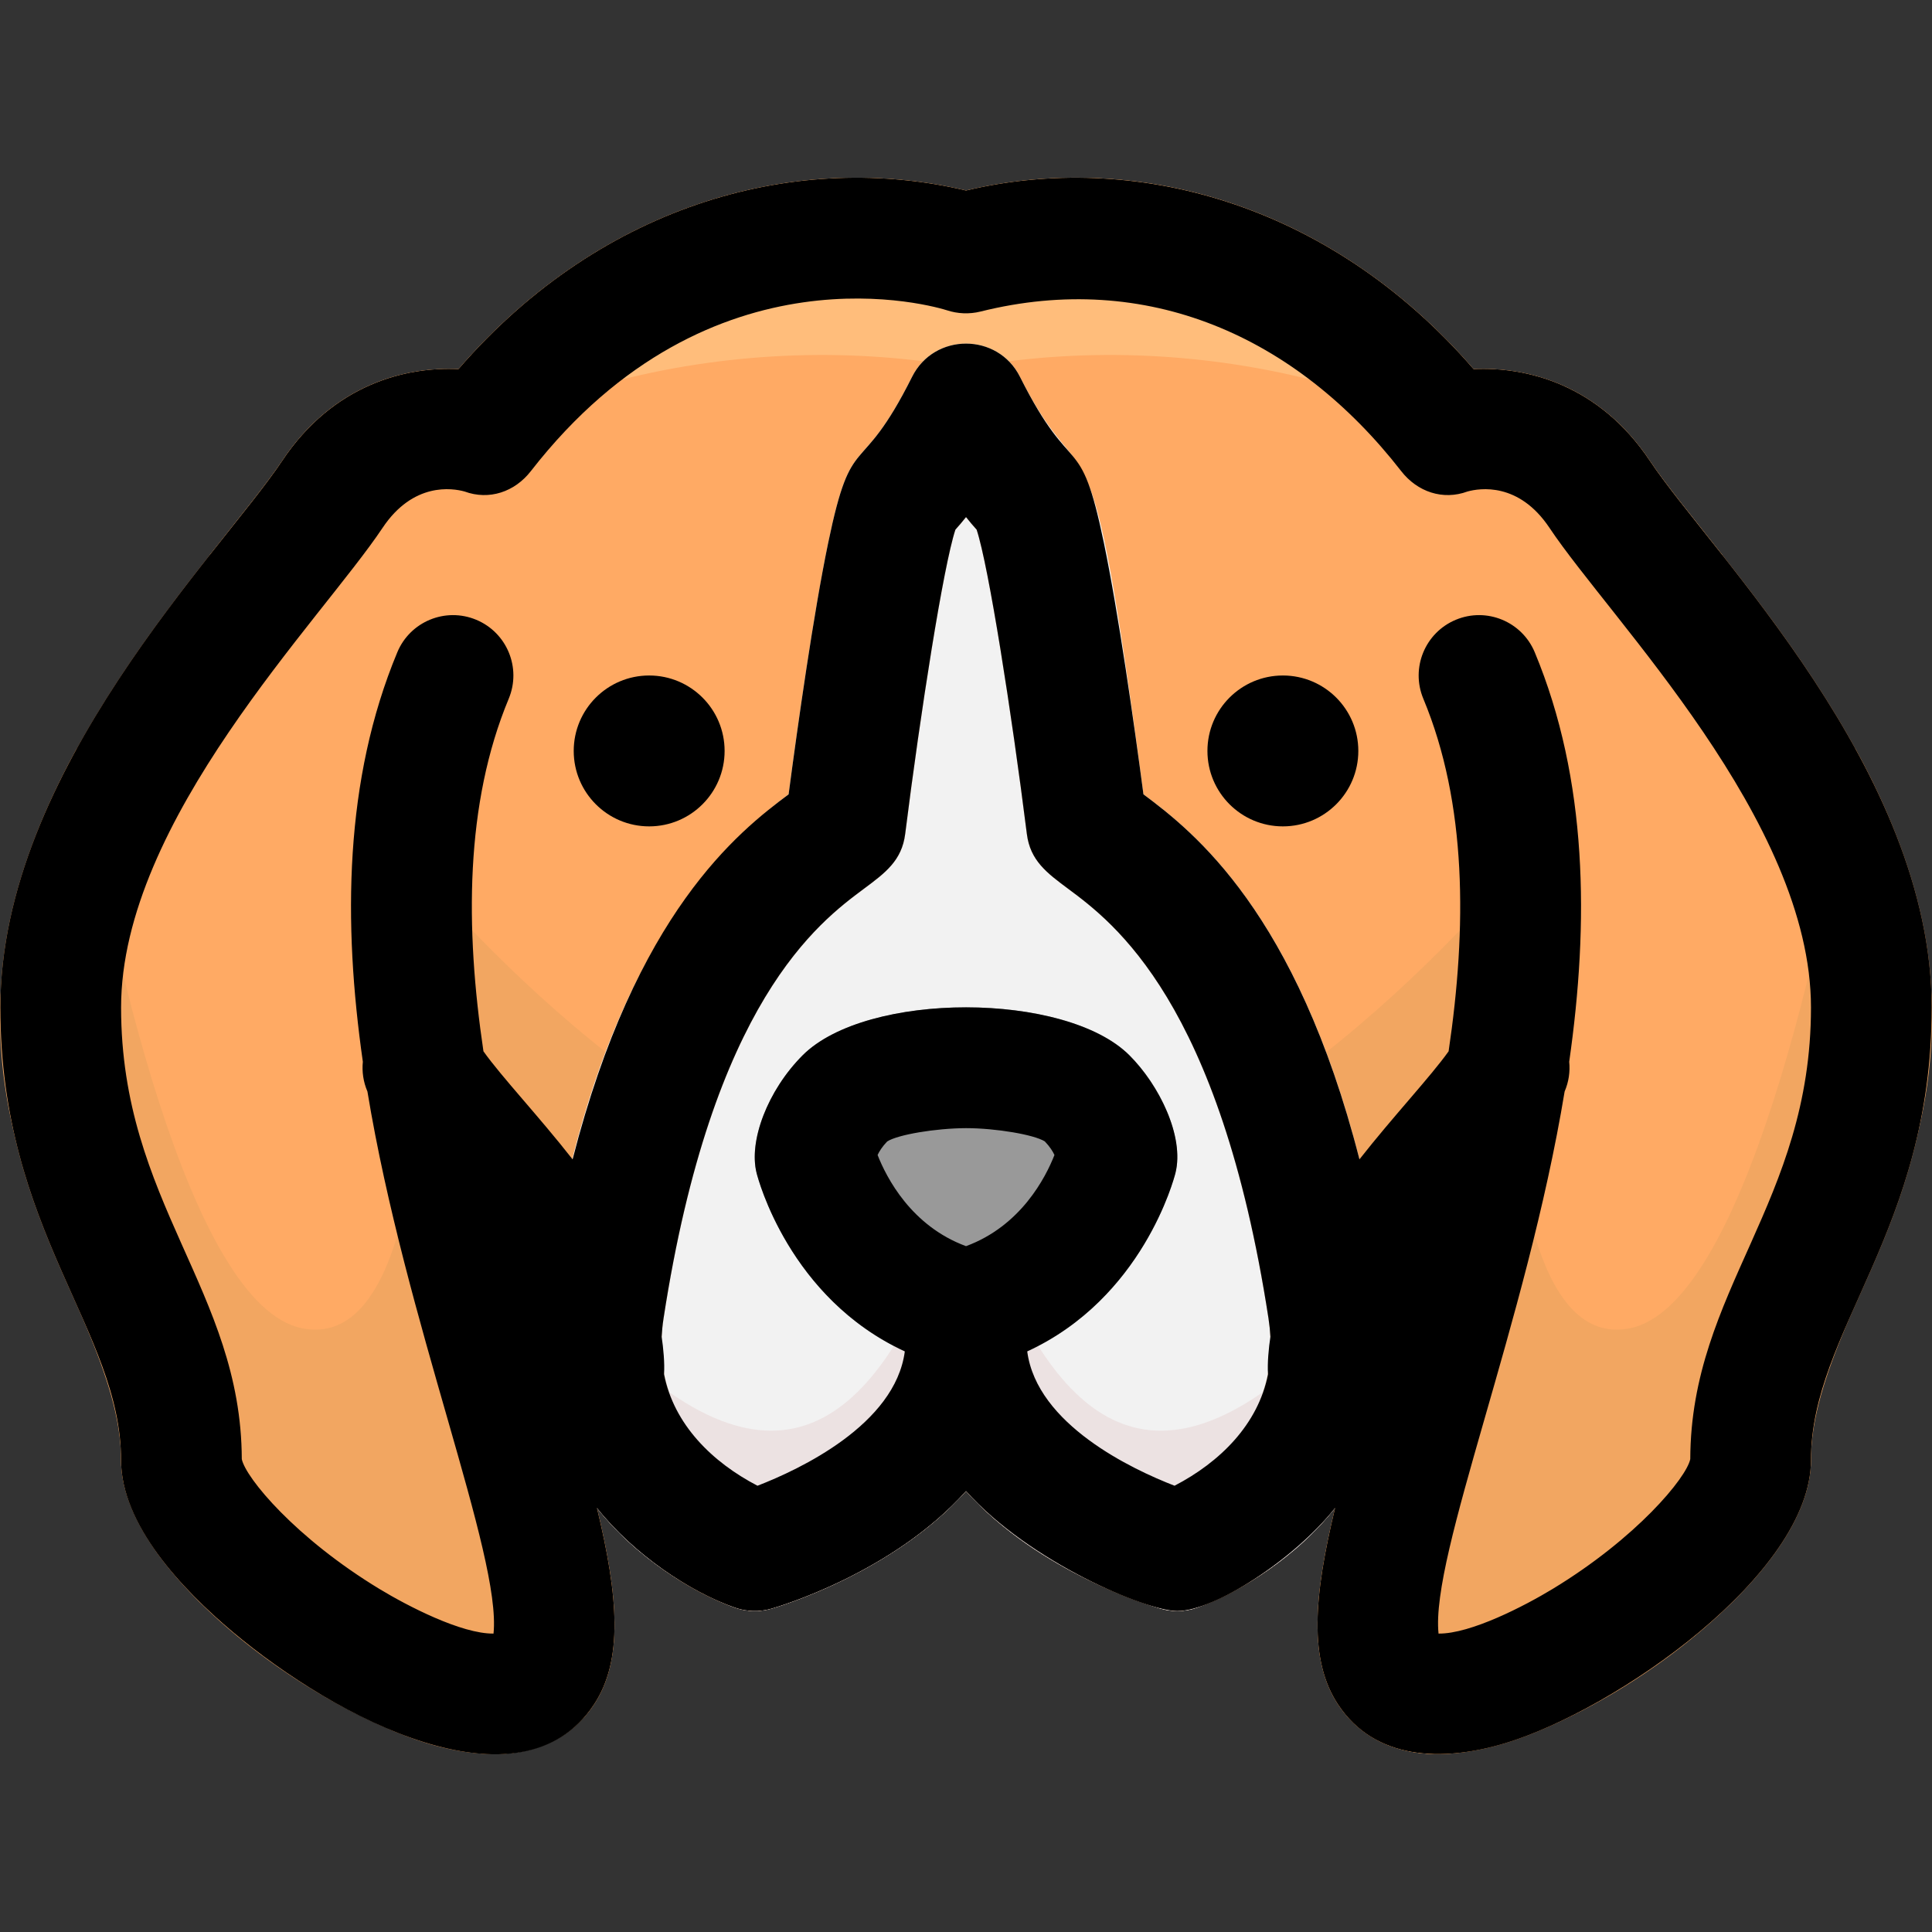 <svg id="Layer_1" enable-background="new 0 0 512.179 512.179" height="512" viewBox="0 0 512.179 512.179" width="512" xmlns="http://www.w3.org/2000/svg"><rect x="0" y="0" width="512.179" height="512.179" fill="#333333" stroke="none"/><path d="m512.095 267.08c0 59.396-32 85.6-32 120 0 30.195-51.7 66.155-81.02 75.03-16.815 5.086-34.545 4.457-44.29-10.16-7.89-11.84-6.48-28.85-.84-52.2-11.473 14.411-32.602 27.33-41.85 27.33-7.378 0-38.435-12.136-56-31.8-19.39 21.7-49.74 30.65-51.6 31.18-3.18.91-6.57.81-9.69-.28-11.855-4.184-26.534-13.836-36.56-26.43 5.64 23.35 7.05 40.36-.84 52.2-9.736 14.604-27.523 15.257-44.29 10.16-29.25-8.854-81.02-44.864-81.02-75.03 0-34.376-32-60.623-32-120 0-62.567 58.413-120.493 74.69-144.88 13.56-20.35 32.8-25.02 46.75-24.34 38.035-43.951 89.817-58.001 134.56-47.35 44.696-10.653 96.487 3.355 134.56 47.35 13.95-.68 33.19 3.99 46.75 24.34 16.193 24.261 74.69 82.207 74.69 144.88z" fill="#ffaa64"/><g fill="#ffbd7b"><path d="m147.285 461.18c-3.82 2.08-8.69 3.59-14.84 3.81-5.272-28.117-12.105-19.141 14.84-3.81z"/><path d="m379.745 464.99c-6.16-.22-11.03-1.73-14.85-3.8 27.022-15.468 20.102-24.206 14.85 3.8z"/><path d="m456.625 147.16c-8.46-2.01-16.73-2.57-23.92-2.3-49.477-43.564-117.243-58.129-176.61-47.35-59.036-10.708-126.844 3.532-176.61 47.35-7.19-.27-15.45.29-23.91 2.3 8.71-11.041 15.518-19.429 19.21-24.96 13.56-20.35 32.8-25.02 46.75-24.34 38.035-43.951 89.817-58.001 134.56-47.35 44.696-10.653 96.487 3.355 134.56 47.35 13.95-.68 33.19 3.99 46.75 24.34 3.983 5.968 11.6 15.261 19.22 24.96z"/></g><path d="m491.835 198.44c-8.55 50.81-29.6 147.66-59.74 153.69-40 8-32-120-32-120s-72 88-144 88-144-88-144-88 8 128-32 120c-30.14-6.03-51.19-102.88-59.74-153.69-51.861 94.106 11.74 143.782 11.74 188.64 0 32.873 64.865 77.94 98.76 77.94 15.1 0 22.89-7.58 26.55-13.07 7.89-11.84 6.48-28.85.84-52.2 10.001 12.563 24.789 22.276 36.56 26.43 3.12 1.09 6.51 1.19 9.69.28 1.86-.53 32.21-9.48 51.6-31.18 19.39 21.7 49.74 30.65 51.6 31.18 3.18.91 6.57.81 9.69-.28 11.855-4.184 26.534-13.836 36.56-26.43-5.64 23.35-7.05 40.36.84 52.2 3.66 5.49 11.45 13.07 26.55 13.07 34.03 0 98.76-45.241 98.76-77.94 0-44.859 63.576-94.581 11.74-188.64z" fill="#f2a661"/><path d="m367.905 344.64c-14.64-95.16-49.14-122.4-64.78-134.06-14.537-110.651-14.599-74.552-32.72-110.66-5.883-11.766-22.735-11.77-28.62 0-14.082 28.163-15.808 13.038-22.24 44.04-3.814 18.365-8.039 48.038-10.48 66.62-41.055 30.62-56.82 82.208-64.78 134.06-3.84 24.91 3.85 47.03 22.22 63.98 12.98 11.98 26.77 17.02 28.3 17.56 3.12 1.09 6.51 1.19 9.69.28 1.86-.53 32.21-9.48 51.6-31.18 19.39 21.7 49.74 30.65 51.6 31.18 3.331.948 6.691.772 9.69-.28 1.53-.54 15.32-5.58 28.3-17.56 18.37-16.95 26.06-39.07 22.22-63.98zm-56.53 49.23c-11.71-4.53-39.28-17.48-39.28-38.79 0-18.325-26.214-22.221-31.36-4.49-.42 1.42-.64 2.93-.64 4.49 0 21.32-27.6 34.27-39.28 38.79-17.847-9.242-28.014-24.077-24.91-44.36 12.93-84.01 41.1-104.95 53.12-113.9 5.657-4.191 10.046-7.45 10.95-14.54 4.05-32.3 10.12-71.02 13.3-80.65.96-1.06 1.9-2.18 2.82-3.34.92 1.16 1.86 2.28 2.82 3.34 3.18 9.63 9.25 48.35 13.3 80.65.903 7.083 5.293 10.35 10.95 14.54 12.02 8.95 40.19 29.89 53.12 113.9 3.104 20.179-7.034 35.095-24.91 44.36z" fill="#f2f2f2"/><path d="m311.375 393.87c-11.71-4.53-39.28-17.48-39.28-38.79 0-8.84-7.16-16-16-16s-16 7.16-16 16c0 21.32-27.6 34.27-39.28 38.79-17.884-9.261-28.013-24.111-24.91-44.36 12.93-84.01 41.1-104.95 53.12-113.9 5.657-4.191 10.046-7.45 10.95-14.54 4.05-32.3 10.12-71.02 13.3-80.65.96-1.06 1.9-2.18 2.82-3.34.92 1.16 1.86 2.28 2.82 3.34 3.18 9.63 9.25 48.35 13.3 80.65.903 7.083 5.293 10.35 10.95 14.54 12.02 8.95 40.19 29.89 53.12 113.9 3.104 20.179-7.034 35.095-24.91 44.36z" fill="#f2f2f2"/><path d="m367.905 344.64c-.64-4.17-1.32-8.21-2.04-12.12-4.98 9.42-13.29 23.64-29.77 35.61-42.245 30.645-64.337-6.418-80-56-15.598 49.376-37.664 86.712-80 56-16.48-11.97-24.79-26.19-29.77-35.61-.72 3.91-1.4 7.95-2.04 12.12-3.84 24.91 3.85 47.03 22.22 63.98 12.98 11.98 26.77 17.02 28.3 17.56 3.12 1.09 6.51 1.19 9.69.28 1.86-.53 32.21-9.48 51.6-31.18 19.39 21.7 49.74 30.65 51.6 31.18 3.18.91 6.57.81 9.69-.28 1.53-.54 15.32-5.58 28.3-17.56 18.37-16.95 26.06-39.07 22.22-63.98z" fill="#ece2e2"/><path d="m311.615 310.96c-.42 1.68-10.8 41.43-51.64 51.64-2.539.64-5.22.64-7.76 0-40.84-10.21-51.22-49.96-51.64-51.64-2.435-9.662 4.339-23.329 12.21-31.2 16.933-16.933 69.652-16.968 86.62 0 9.221 9.22 14.347 22.721 12.21 31.2z" fill="#999"/><path d="m437.408 122.2c-13.564-20.348-32.799-25.022-46.749-24.343-38.532-44.515-90.585-57.837-134.564-47.347-43.779-10.442-95.87 2.646-134.563 47.346-13.943-.677-33.185 3.998-46.749 24.343-16.177 24.264-74.688 82.186-74.688 144.876 0 59.379 32 85.61 32 120 0 17.079 16.101 34.199 29.606 45.553 27.343 22.987 76.205 48.577 95.706 19.322 7.892-11.837 6.477-28.848.837-52.198 9.891 12.438 24.762 22.295 36.564 26.424 3.12 1.092 6.502 1.192 9.682.283 1.869-.534 32.211-9.476 51.604-31.178 16.883 18.893 47.821 31.794 56 31.794 9.856 0 30.898-13.551 41.851-27.323-5.64 23.35-7.055 40.361.837 52.198 9.726 14.589 27.445 15.264 44.295 10.162 29.277-8.864 81.018-44.869 81.018-75.037 0-34.377 32-60.61 32-120 0-62.684-58.459-120.536-74.687-144.875zm-181.313 208.159c-14.537-5.355-21.099-18.192-23.442-24.167.447-.955 1.22-2.217 2.548-3.591 2.793-1.798 12.83-3.499 20.895-3.526 7.894 0 18.105 1.733 20.895 3.526 1.328 1.374 2.101 2.636 2.548 3.591-2.345 5.975-8.906 18.812-23.444 24.167zm55.278 63.512c-11.116-4.305-36.506-16.197-39.053-35.625 30.635-14.134 38.923-45.788 39.298-47.29 2.428-9.709-4.368-23.353-12.209-31.194-16.903-16.903-69.628-16.999-86.627 0-9.353 9.352-14.317 22.762-12.209 31.194.375 1.502 8.663 33.156 39.298 47.29-2.549 19.441-27.97 31.335-39.055 35.628-11.927-6.195-22.165-16.184-24.781-29.598.211-2.849-.193-7.053-.631-9.893.087-1.591.25-3.214.505-4.875 12.925-84.006 41.093-104.953 53.121-113.897 5.659-4.208 10.053-7.464 10.94-14.542 4.058-32.299 10.128-71.019 13.31-80.653.956-1.06 1.896-2.178 2.815-3.333.919 1.155 1.859 2.274 2.815 3.333 3.181 9.631 9.251 48.352 13.31 80.653.887 7.074 5.287 10.338 10.94 14.542 12.028 8.944 40.196 29.891 53.121 113.897.255 1.658.42 3.277.507 4.865-.438 2.834-.846 7.072-.632 9.916-2.61 13.351-12.798 23.36-24.783 29.582zm136.722-7.056c-1.022 4.975-14.283 20.963-36.545 34.454-7.299 4.423-21.656 11.898-30.19 11.801-2.174-20.775 23.321-82.354 33.426-143.706 1.1-2.565 1.481-5.271 1.215-7.89 5.268-36.795 4.945-74.757-9.136-108.553-3.398-8.156-12.765-12.015-20.924-8.615-8.156 3.399-12.014 12.766-8.615 20.923 11.595 27.827 11.556 60.784 6.705 93.475-4.757 6.695-14.765 17.329-23.635 28.645-16.748-65.443-43.904-86.805-57.267-96.767-2.481-18.822-6.627-48.03-10.479-66.618-6.396-30.85-8.044-15.764-22.243-44.044-5.882-11.766-22.732-11.781-28.621 0-14.081 28.16-15.825 13.086-22.243 44.044-3.852 18.588-7.998 47.794-10.479 66.618-13.363 9.962-40.519 31.324-57.267 96.767-9.02-11.507-18.806-21.849-23.635-28.645-4.851-32.69-4.89-65.647 6.705-93.475 3.398-8.157-.459-17.524-8.615-20.923-8.162-3.399-17.525.459-20.924 8.615-14.081 33.796-14.405 71.758-9.136 108.553-.266 2.619.115 5.325 1.215 7.89 10.058 61.071 35.589 123.032 33.426 143.706-8.531.097-22.885-7.373-30.19-11.801-22.262-13.491-35.522-29.479-36.545-34.454-.129-44.625-32-68.043-32-119.74 0-49.541 52.994-102.647 69.313-127.125 8.12-12.18 18.487-10.55 21.743-9.653 6.527 2.406 13.294.104 17.574-5.399 47.949-61.653 107.782-43.449 110.392-42.616 2.717.888 5.835 1.057 8.831.307 43.973-10.966 83.575 6.386 111.515 42.309 4.282 5.504 11.048 7.804 17.574 5.399 3.256-.896 13.621-2.528 21.743 9.653 16.262 24.393 69.313 77.566 69.313 127.125-.001 51.77-31.871 75.01-32.001 119.74z"/><circle cx="172.095" cy="199.075" r="20"/><circle cx="340.095" cy="199.075" r="20"/></svg>